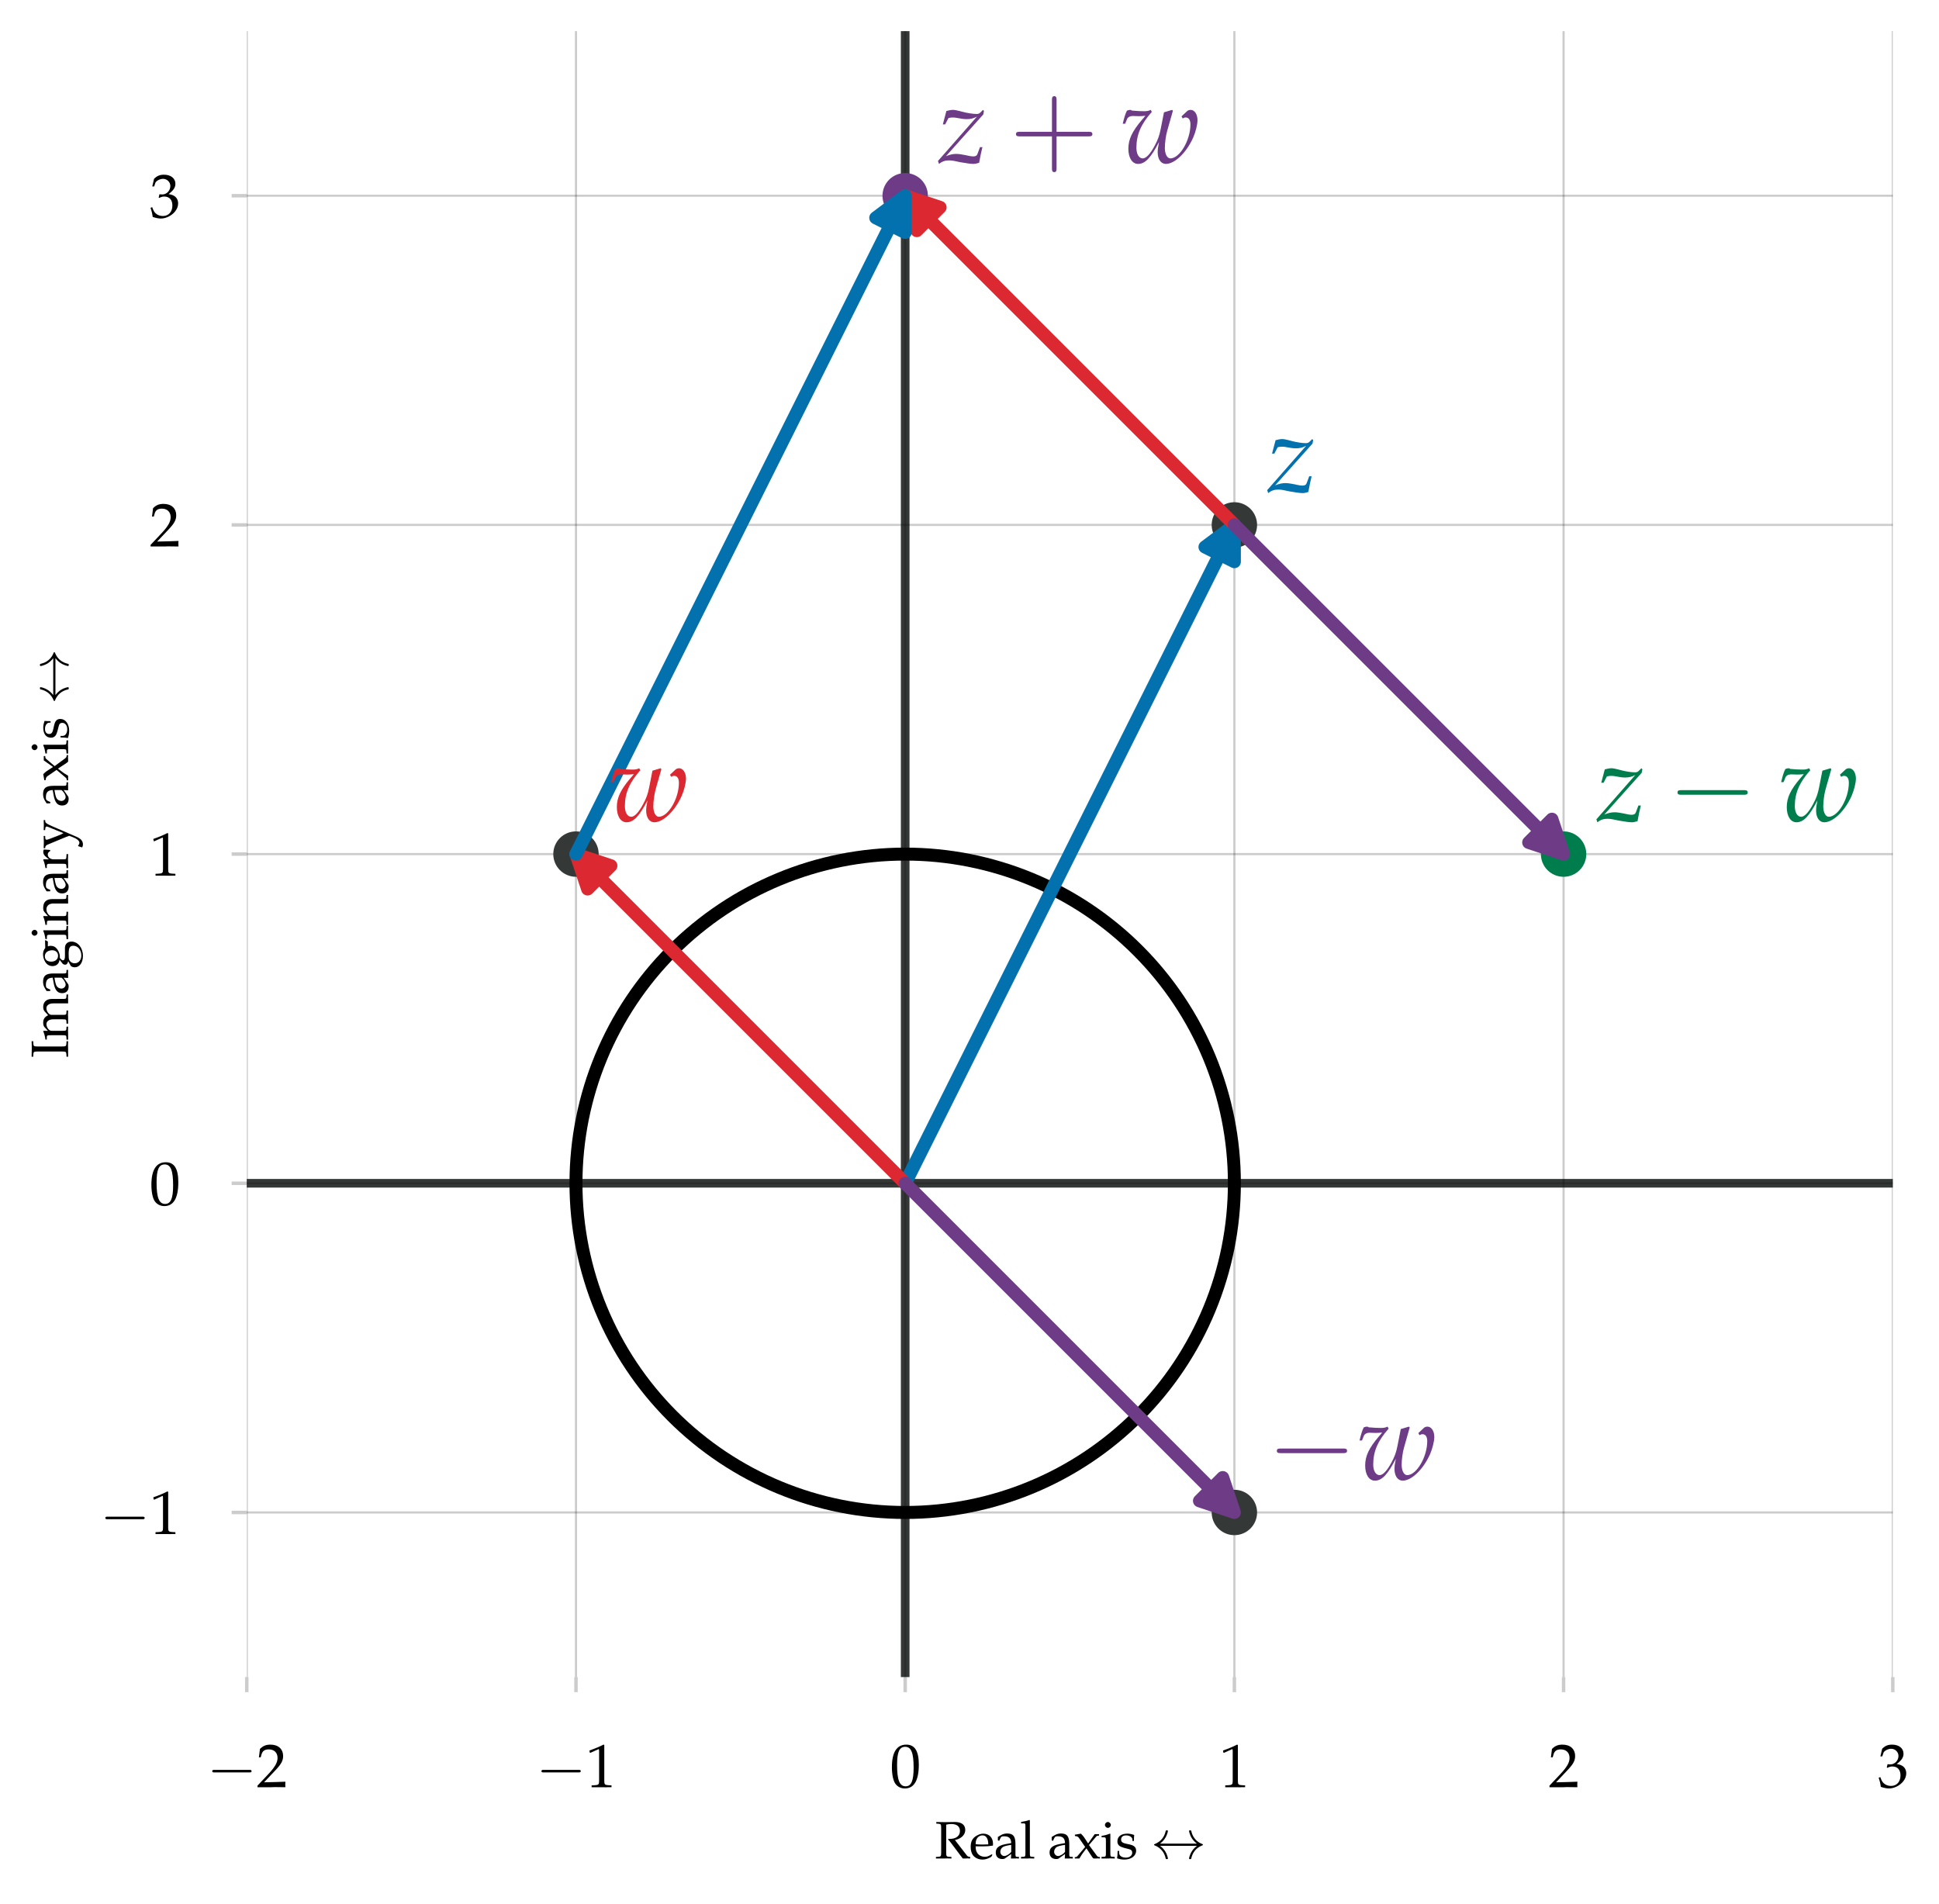 <?xml version="1.0" encoding="utf-8" standalone="no"?>
<!DOCTYPE svg PUBLIC "-//W3C//DTD SVG 1.1//EN"
  "http://www.w3.org/Graphics/SVG/1.1/DTD/svg11.dtd">
<svg height="440.4pt" version="1.1" viewBox="0 0 448.419 440.4" width="448.419pt" xmlns="http://www.w3.org/2000/svg" xmlns:xlink="http://www.w3.org/1999/xlink">
 <defs>
  <style type="text/css">*{stroke-linecap:butt;stroke-linejoin:round;}</style>
 </defs>
 <g id="figure_1">
  <g id="patch_1">
   <path d="M 0 440.4 
L 448.419 440.4 
L 448.419 0 
L 0 0 
z
" style="fill:none;"/>
  </g>
  <g id="axes_1">
   <g id="patch_2">
    <path d="M 57.071 387.862 
L 437.733 387.862 
L 437.733 7.2 
L 57.071 7.2 
z
" style="fill:none;"/>
   </g>
   <g id="line2d_1">
    <path clip-path="url(#pb3af04b06d)" d="M 133.203 197.531 
L 209.336 45.266 
" style="fill:none;stroke:#0271ae;stroke-dasharray:2,3.3;stroke-dashoffset:0;stroke-linejoin:miter;stroke-width:2;"/>
   </g>
   <g id="line2d_2">
    <path clip-path="url(#pb3af04b06d)" d="M 57.071 273.663 
L 437.733 273.663 
" style="fill:none;stroke:#343837;stroke-linejoin:miter;stroke-width:2;"/>
   </g>
   <g id="line2d_3">
    <path clip-path="url(#pb3af04b06d)" d="M 209.336 387.862 
L 209.336 7.2 
" style="fill:none;stroke:#343837;stroke-linejoin:miter;stroke-width:2;"/>
   </g>
   <g id="patch_3">
    <path clip-path="url(#pb3af04b06d)" d="M 209.336 349.795 
C 229.526 349.795 248.892 341.774 263.169 327.497 
C 277.446 313.22 285.468 293.854 285.468 273.663 
C 285.468 253.473 277.446 234.106 263.169 219.829 
C 248.892 205.553 229.526 197.531 209.336 197.531 
C 189.145 197.531 169.779 205.553 155.502 219.829 
C 141.225 234.106 133.203 253.473 133.203 273.663 
C 133.203 293.854 141.225 313.22 155.502 327.497 
C 169.779 341.774 189.145 349.795 209.336 349.795 
z
" style="fill:none;stroke:#000000;stroke-linejoin:miter;stroke-width:3;"/>
   </g>
   <g id="matplotlib.axis_1">
    <g id="xtick_1">
     <g id="line2d_4">
      <path clip-path="url(#pb3af04b06d)" d="M 57.071 387.862 
L 57.071 7.2 
" style="fill:none;stroke:#000000;stroke-linejoin:miter;stroke-opacity:0.2;stroke-width:0.5;"/>
     </g>
     <g id="line2d_5">
      <defs>
       <path d="M 0 0 
L 0 3.5 
" id="ma4b429069f" style="stroke:#000000;stroke-opacity:0.2;stroke-width:0.8;"/>
      </defs>
      <g>
       <use style="fill-opacity:0.2;stroke:#000000;stroke-opacity:0.2;stroke-width:0.8;" x="57.071" xlink:href="#ma4b429069f" y="387.862"/>
      </g>
     </g>
     <g id="text_1">
      <!-- $\mathdefault{−2}$ -->
      <g transform="translate(47.848 413.341)scale(0.14 -0.14)">
       <defs>
        <path d="M 4218 1472 
C 4326 1472 4442 1472 4442 1600 
C 4442 1728 4326 1728 4218 1728 
L 755 1728 
C 646 1728 531 1728 531 1600 
C 531 1472 646 1472 755 1472 
L 4218 1472 
z
" id="CMSY10-0" transform="scale(0.016)"/>
        <path d="M 102 166 
L 102 0 
C 1299 0 1299 0 1530 0 
C 1760 19 1760 19 2995 0 
C 2982 134 2982 198 2982 287 
C 2982 370 2982 434 2995 574 
C 2259 542 1965 536 781 510 
L 1946 1741 
C 2566 2398 2758 2749 2758 3228 
C 2758 3961 2259 4416 1446 4416 
C 986 4416 672 4287 358 3967 
L 250 3100 
L 435 3100 
L 518 3394 
C 621 3763 851 3923 1280 3923 
C 1830 3923 2182 3578 2182 3036 
C 2182 2558 1914 2086 1190 1320 
L 102 166 
z
" id="URWPalladioL-Roma-32" transform="scale(0.016)"/>
       </defs>
       <use transform="scale(1.038)" xlink:href="#CMSY10-0"/>
       <use transform="translate(81.942 0)scale(0.996)" xlink:href="#URWPalladioL-Roma-32"/>
      </g>
     </g>
    </g>
    <g id="xtick_2">
     <g id="line2d_6">
      <path clip-path="url(#pb3af04b06d)" d="M 133.203 387.862 
L 133.203 7.2 
" style="fill:none;stroke:#000000;stroke-linejoin:miter;stroke-opacity:0.2;stroke-width:0.5;"/>
     </g>
     <g id="line2d_7">
      <g>
       <use style="fill-opacity:0.2;stroke:#000000;stroke-opacity:0.2;stroke-width:0.8;" x="133.203" xlink:href="#ma4b429069f" y="387.862"/>
      </g>
     </g>
     <g id="text_2">
      <!-- $\mathdefault{−1}$ -->
      <g transform="translate(123.98 413.341)scale(0.14 -0.14)">
       <defs>
        <path d="M 429 3571 
L 493 3571 
L 1318 3942 
C 1325 3949 1331 3949 1338 3949 
C 1376 3949 1389 3891 1389 3737 
L 1389 633 
C 1389 300 1318 230 973 211 
L 614 192 
L 614 0 
C 1600 0 1600 0 1670 0 
C 1754 0 1894 0 2112 -7 
C 2189 6 2413 6 2675 0 
L 2675 192 
L 2342 211 
C 1990 229 1926 299 1926 628 
L 1926 4383 
L 1837 4416 
C 1421 4199 966 4009 384 3807 
L 429 3571 
z
" id="URWPalladioL-Roma-31" transform="scale(0.016)"/>
       </defs>
       <use transform="scale(1.038)" xlink:href="#CMSY10-0"/>
       <use transform="translate(81.942 0)scale(0.996)" xlink:href="#URWPalladioL-Roma-31"/>
      </g>
     </g>
    </g>
    <g id="xtick_3">
     <g id="line2d_8">
      <path clip-path="url(#pb3af04b06d)" d="M 209.336 387.862 
L 209.336 7.2 
" style="fill:none;stroke:#000000;stroke-linejoin:miter;stroke-opacity:0.2;stroke-width:0.5;"/>
     </g>
     <g id="line2d_9">
      <g>
       <use style="fill-opacity:0.2;stroke:#000000;stroke-opacity:0.2;stroke-width:0.8;" x="209.336" xlink:href="#ma4b429069f" y="387.862"/>
      </g>
     </g>
     <g id="text_3">
      <!-- $\mathdefault{0}$ -->
      <g transform="translate(205.849 413.341)scale(0.14 -0.14)">
       <defs>
        <path d="M 1683 4416 
C 691 4416 186 3628 186 2076 
C 186 1326 320 679 544 365 
C 768 51 1126 -128 1523 -128 
C 2490 -128 2976 704 2976 2345 
C 2976 3749 2560 4416 1683 4416 
z
M 1568 4191 
C 2189 4191 2438 3563 2438 2025 
C 2438 660 2195 96 1606 96 
C 986 96 723 743 723 2307 
C 723 3660 960 4191 1568 4191 
z
" id="URWPalladioL-Roma-30" transform="scale(0.016)"/>
       </defs>
       <use transform="scale(0.996)" xlink:href="#URWPalladioL-Roma-30"/>
      </g>
     </g>
    </g>
    <g id="xtick_4">
     <g id="line2d_10">
      <path clip-path="url(#pb3af04b06d)" d="M 285.468 387.862 
L 285.468 7.2 
" style="fill:none;stroke:#000000;stroke-linejoin:miter;stroke-opacity:0.2;stroke-width:0.5;"/>
     </g>
     <g id="line2d_11">
      <g>
       <use style="fill-opacity:0.2;stroke:#000000;stroke-opacity:0.2;stroke-width:0.8;" x="285.468" xlink:href="#ma4b429069f" y="387.862"/>
      </g>
     </g>
     <g id="text_4">
      <!-- $\mathdefault{1}$ -->
      <g transform="translate(281.981 413.341)scale(0.14 -0.14)">
       <use transform="scale(0.996)" xlink:href="#URWPalladioL-Roma-31"/>
      </g>
     </g>
    </g>
    <g id="xtick_5">
     <g id="line2d_12">
      <path clip-path="url(#pb3af04b06d)" d="M 361.6 387.862 
L 361.6 7.2 
" style="fill:none;stroke:#000000;stroke-linejoin:miter;stroke-opacity:0.2;stroke-width:0.5;"/>
     </g>
     <g id="line2d_13">
      <g>
       <use style="fill-opacity:0.2;stroke:#000000;stroke-opacity:0.2;stroke-width:0.8;" x="361.6" xlink:href="#ma4b429069f" y="387.862"/>
      </g>
     </g>
     <g id="text_5">
      <!-- $\mathdefault{2}$ -->
      <g transform="translate(358.113 413.341)scale(0.14 -0.14)">
       <use transform="scale(0.996)" xlink:href="#URWPalladioL-Roma-32"/>
      </g>
     </g>
    </g>
    <g id="xtick_6">
     <g id="line2d_14">
      <path clip-path="url(#pb3af04b06d)" d="M 437.733 387.862 
L 437.733 7.2 
" style="fill:none;stroke:#000000;stroke-linejoin:miter;stroke-opacity:0.2;stroke-width:0.5;"/>
     </g>
     <g id="line2d_15">
      <g>
       <use style="fill-opacity:0.2;stroke:#000000;stroke-opacity:0.2;stroke-width:0.8;" x="437.733" xlink:href="#ma4b429069f" y="387.862"/>
      </g>
     </g>
     <g id="text_6">
      <!-- $\mathdefault{3}$ -->
      <g transform="translate(434.246 413.341)scale(0.14 -0.14)">
       <defs>
        <path d="M 275 3196 
L 474 3196 
L 589 3553 
C 659 3770 1062 3987 1395 3987 
C 1811 3987 2150 3649 2150 3247 
C 2150 2769 1773 2368 1318 2368 
C 1267 2368 1197 2374 1114 2380 
L 1018 2387 
L 941 2047 
L 986 2008 
C 1229 2118 1350 2150 1523 2150 
C 2054 2150 2362 1808 2362 1222 
C 2362 565 1971 134 1376 134 
C 1082 134 819 231 627 411 
C 474 553 390 701 269 1048 
L 96 984 
C 230 591 282 359 320 38 
C 659 -77 941 -128 1178 -128 
C 1690 -128 2278 160 2630 591 
C 2848 855 2957 1139 2957 1441 
C 2957 1750 2829 2021 2598 2182 
C 2438 2297 2291 2348 1971 2406 
C 2483 2801 2675 3094 2675 3470 
C 2675 4038 2202 4416 1491 4416 
C 1056 4416 768 4294 461 3987 
L 275 3196 
z
" id="URWPalladioL-Roma-33" transform="scale(0.016)"/>
       </defs>
       <use transform="scale(0.996)" xlink:href="#URWPalladioL-Roma-33"/>
      </g>
     </g>
    </g>
    <g id="text_7">
     <!-- Real axis $\leftrightarrow$ -->
     <g transform="translate(216.178 429.828)scale(0.12 -0.12)">
      <defs>
       <path d="M 1382 4096 
C 1600 4147 1792 4172 2010 4172 
C 2675 4172 3046 3867 3046 3328 
C 3046 2744 2579 2375 1837 2375 
C 1792 2375 1734 2375 1651 2382 
L 1613 2306 
C 1683 2223 1702 2198 1779 2115 
C 1869 2014 1888 1988 1946 1912 
L 3123 344 
C 3162 293 3200 242 3238 198 
C 3283 140 3322 83 3386 0 
C 3686 0 3750 0 3821 0 
C 3878 19 3878 19 4282 0 
L 4282 192 
C 4077 211 3974 249 3891 357 
L 2438 2236 
C 2797 2325 2963 2394 3174 2541 
C 3507 2775 3686 3093 3686 3461 
C 3686 4071 3238 4416 2445 4416 
L 2342 4416 
C 1510 4396 1510 4396 1293 4396 
C 1082 4396 1082 4396 186 4416 
L 186 4223 
L 448 4204 
C 742 4185 774 4128 774 3633 
L 774 782 
C 774 280 742 230 448 211 
L 141 192 
L 141 0 
C 518 -7 742 0 1075 0 
C 1408 19 1638 12 2016 0 
L 2016 192 
L 1709 211 
C 1414 230 1382 281 1382 787 
L 1382 4096 
z
" id="URWPalladioL-Roma-52" transform="scale(0.016)"/>
       <path d="M 2797 447 
L 2714 511 
C 2304 268 2157 211 1882 211 
C 1466 211 1120 396 941 710 
C 819 921 774 1100 762 1472 
L 1696 1472 
C 2138 1472 2413 1491 2854 1561 
C 2861 1651 2867 1708 2867 1786 
C 2867 2526 2394 3008 1677 3008 
C 1440 3008 1165 2924 902 2771 
C 378 2468 166 2069 166 1401 
C 166 998 262 652 435 409 
C 691 70 1120 -128 1600 -128 
C 1837 -128 2074 -77 2336 38 
C 2509 108 2643 192 2669 230 
L 2797 447 
z
M 2298 1708 
C 1965 1696 1811 1689 1581 1689 
C 1286 1689 1120 1696 774 1728 
C 774 2030 800 2172 883 2339 
C 1018 2623 1293 2796 1600 2796 
C 1811 2796 1978 2713 2093 2539 
C 2234 2326 2278 2140 2298 1708 
z
" id="URWPalladioL-Roma-65" transform="scale(0.016)"/>
       <path d="M 2074 544 
L 2042 0 
C 2458 0 2458 0 2541 0 
C 2573 19 2733 12 3014 0 
L 3014 192 
L 2765 204 
C 2611 211 2586 262 2586 576 
L 2586 1751 
C 2586 2688 2317 3027 1574 3027 
C 1299 3027 1043 2956 800 2809 
L 461 2604 
L 461 2187 
L 627 2142 
L 710 2341 
C 845 2642 909 2688 1203 2688 
C 1805 2688 2054 2450 2074 1866 
L 1440 1751 
C 570 1590 205 1289 205 730 
C 205 224 506 -64 1011 -64 
C 1126 -64 1235 -45 1280 -13 
L 2074 544 
z
M 2074 806 
C 1888 544 1485 300 1235 300 
C 979 300 755 537 755 812 
C 755 1049 883 1273 1075 1395 
C 1235 1491 1587 1580 2074 1651 
L 2074 806 
z
" id="URWPalladioL-Roma-61" transform="scale(0.016)"/>
       <path d="M 147 4249 
L 506 4249 
C 621 4249 666 4179 666 3987 
L 666 672 
C 666 268 646 224 429 211 
L 134 192 
L 134 0 
C 774 0 774 0 934 0 
C 1094 19 1094 19 1734 0 
L 1734 192 
L 1440 211 
C 1222 224 1203 268 1203 672 
L 1203 4614 
L 1146 4665 
C 864 4557 653 4505 147 4429 
L 147 4249 
z
" id="URWPalladioL-Roma-6c" transform="scale(0.016)"/>
       <path d="M 1843 1631 
L 2752 2694 
C 2790 2739 2861 2764 2970 2764 
L 3059 2764 
L 3059 2944 
L 2534 2944 
L 1741 1823 
L 1254 2566 
C 1158 2706 1088 2790 870 3008 
L 128 2879 
L 160 2713 
L 294 2700 
C 410 2693 550 2604 614 2514 
L 1382 1398 
L 429 269 
C 384 211 301 172 237 172 
L 128 172 
L 128 0 
L 678 0 
C 723 70 736 96 813 211 
C 915 390 1018 551 1062 602 
L 1536 1231 
L 2221 192 
L 2227 179 
C 2285 108 2336 44 2387 0 
C 2720 0 2720 0 2778 0 
C 2842 19 2842 19 3174 0 
L 3174 172 
L 3014 192 
C 2938 198 2861 249 2790 345 
L 1843 1631 
z
" id="URWPalladioL-Roma-78" transform="scale(0.016)"/>
       <path d="M 1203 2982 
L 1146 3008 
C 819 2873 486 2784 147 2746 
L 147 2568 
L 384 2568 
C 640 2568 666 2523 666 2103 
L 666 669 
C 666 268 646 223 429 211 
L 134 192 
L 134 0 
C 774 0 774 0 934 0 
C 1094 19 1094 19 1734 0 
L 1734 192 
L 1440 211 
C 1222 224 1203 268 1203 671 
L 1203 2982 
z
M 909 4416 
C 717 4416 550 4249 550 4057 
C 550 3871 717 3705 902 3705 
C 1088 3705 1261 3871 1261 4057 
C 1261 4236 1088 4416 909 4416 
z
" id="URWPalladioL-Roma-69" transform="scale(0.016)"/>
       <path d="M 262 917 
C 262 474 243 282 192 25 
C 525 -84 774 -128 1069 -128 
C 1907 -128 2502 320 2502 949 
C 2502 1148 2445 1295 2323 1423 
C 2157 1584 1946 1661 1382 1770 
C 858 1872 685 2001 685 2296 
C 685 2617 909 2796 1299 2796 
C 1728 2796 2054 2572 2054 2270 
L 2054 2123 
L 2234 2123 
C 2240 2495 2246 2649 2266 2847 
C 1926 2963 1696 3008 1434 3008 
C 691 3008 237 2655 237 2078 
C 237 1770 378 1552 672 1417 
C 845 1340 1184 1237 1619 1141 
C 1907 1077 2029 942 2029 698 
C 2029 352 1709 108 1254 108 
C 787 108 454 333 454 654 
L 454 917 
L 262 917 
z
" id="URWPalladioL-Roma-73" transform="scale(0.016)"/>
       <path d="M 1056 1728 
C 1408 1996 1581 2259 1632 2342 
C 1920 2784 1971 3187 1971 3193 
C 1971 3270 1894 3270 1843 3270 
C 1734 3270 1728 3257 1702 3142 
C 1555 2515 1178 1984 454 1683 
C 384 1657 358 1644 358 1600 
C 358 1555 390 1542 454 1516 
C 1120 1241 1549 742 1709 25 
C 1728 -52 1734 -71 1843 -71 
C 1894 -71 1971 -71 1971 6 
C 1971 19 1914 422 1645 851 
C 1517 1043 1331 1267 1056 1472 
L 5338 1472 
C 4986 1203 4813 940 4762 857 
C 4474 415 4422 12 4422 6 
C 4422 -71 4499 -71 4550 -71 
C 4659 -71 4666 -58 4691 57 
C 4838 684 5216 1222 5939 1516 
C 6016 1542 6035 1555 6035 1600 
C 6035 1644 5997 1664 5984 1670 
C 5702 1779 4928 2099 4685 3174 
C 4666 3251 4659 3270 4550 3270 
C 4499 3270 4422 3270 4422 3193 
C 4422 3180 4480 2777 4749 2348 
C 4877 2156 5062 1932 5338 1728 
L 1056 1728 
z
" id="CMSY10-24" transform="scale(0.016)"/>
      </defs>
      <use transform="scale(0.996)" xlink:href="#URWPalladioL-Roma-52"/>
      <use transform="translate(66.55 0)scale(0.996)" xlink:href="#URWPalladioL-Roma-65"/>
      <use transform="translate(114.27 0)scale(0.996)" xlink:href="#URWPalladioL-Roma-61"/>
      <use transform="translate(164.083 0)scale(0.996)" xlink:href="#URWPalladioL-Roma-6c"/>
      <use transform="translate(217.98 0)scale(0.996)" xlink:href="#URWPalladioL-Roma-61"/>
      <use transform="translate(267.793 0)scale(0.996)" xlink:href="#URWPalladioL-Roma-78"/>
      <use transform="translate(319.2 0)scale(0.996)" xlink:href="#URWPalladioL-Roma-69"/>
      <use transform="translate(348.19 0)scale(0.996)" xlink:href="#URWPalladioL-Roma-73"/>
      <use transform="translate(416.583 0)scale(1.038)" xlink:href="#CMSY10-24"/>
     </g>
    </g>
   </g>
   <g id="matplotlib.axis_2">
    <g id="ytick_1">
     <g id="line2d_16">
      <path clip-path="url(#pb3af04b06d)" d="M 57.071 349.795 
L 437.733 349.795 
" style="fill:none;stroke:#000000;stroke-linejoin:miter;stroke-opacity:0.2;stroke-width:0.5;"/>
     </g>
     <g id="line2d_17">
      <defs>
       <path d="M 0 0 
L -3.5 0 
" id="m305cf270e2" style="stroke:#000000;stroke-opacity:0.2;stroke-width:0.8;"/>
      </defs>
      <g>
       <use style="fill-opacity:0.2;stroke:#000000;stroke-opacity:0.2;stroke-width:0.8;" x="57.071" xlink:href="#m305cf270e2" y="349.795"/>
      </g>
     </g>
     <g id="text_8">
      <!-- $\mathdefault{−1}$ -->
      <g transform="translate(23.125 354.785)scale(0.14 -0.14)">
       <use transform="scale(1.038)" xlink:href="#CMSY10-0"/>
       <use transform="translate(81.942 0)scale(0.996)" xlink:href="#URWPalladioL-Roma-31"/>
      </g>
     </g>
    </g>
    <g id="ytick_2">
     <g id="line2d_18">
      <path clip-path="url(#pb3af04b06d)" d="M 57.071 273.663 
L 437.733 273.663 
" style="fill:none;stroke:#000000;stroke-linejoin:miter;stroke-opacity:0.2;stroke-width:0.5;"/>
     </g>
     <g id="line2d_19">
      <g>
       <use style="fill-opacity:0.2;stroke:#000000;stroke-opacity:0.2;stroke-width:0.8;" x="57.071" xlink:href="#m305cf270e2" y="273.663"/>
      </g>
     </g>
     <g id="text_9">
      <!-- $\mathdefault{0}$ -->
      <g transform="translate(34.597 278.653)scale(0.14 -0.14)">
       <use transform="scale(0.996)" xlink:href="#URWPalladioL-Roma-30"/>
      </g>
     </g>
    </g>
    <g id="ytick_3">
     <g id="line2d_20">
      <path clip-path="url(#pb3af04b06d)" d="M 57.071 197.531 
L 437.733 197.531 
" style="fill:none;stroke:#000000;stroke-linejoin:miter;stroke-opacity:0.2;stroke-width:0.5;"/>
     </g>
     <g id="line2d_21">
      <g>
       <use style="fill-opacity:0.2;stroke:#000000;stroke-opacity:0.2;stroke-width:0.8;" x="57.071" xlink:href="#m305cf270e2" y="197.531"/>
      </g>
     </g>
     <g id="text_10">
      <!-- $\mathdefault{1}$ -->
      <g transform="translate(34.597 202.521)scale(0.14 -0.14)">
       <use transform="scale(0.996)" xlink:href="#URWPalladioL-Roma-31"/>
      </g>
     </g>
    </g>
    <g id="ytick_4">
     <g id="line2d_22">
      <path clip-path="url(#pb3af04b06d)" d="M 57.071 121.398 
L 437.733 121.398 
" style="fill:none;stroke:#000000;stroke-linejoin:miter;stroke-opacity:0.2;stroke-width:0.5;"/>
     </g>
     <g id="line2d_23">
      <g>
       <use style="fill-opacity:0.2;stroke:#000000;stroke-opacity:0.2;stroke-width:0.8;" x="57.071" xlink:href="#m305cf270e2" y="121.398"/>
      </g>
     </g>
     <g id="text_11">
      <!-- $\mathdefault{2}$ -->
      <g transform="translate(34.597 126.388)scale(0.14 -0.14)">
       <use transform="scale(0.996)" xlink:href="#URWPalladioL-Roma-32"/>
      </g>
     </g>
    </g>
    <g id="ytick_5">
     <g id="line2d_24">
      <path clip-path="url(#pb3af04b06d)" d="M 57.071 45.266 
L 437.733 45.266 
" style="fill:none;stroke:#000000;stroke-linejoin:miter;stroke-opacity:0.2;stroke-width:0.5;"/>
     </g>
     <g id="line2d_25">
      <g>
       <use style="fill-opacity:0.2;stroke:#000000;stroke-opacity:0.2;stroke-width:0.8;" x="57.071" xlink:href="#m305cf270e2" y="45.266"/>
      </g>
     </g>
     <g id="text_12">
      <!-- $\mathdefault{3}$ -->
      <g transform="translate(34.597 50.256)scale(0.14 -0.14)">
       <use transform="scale(0.996)" xlink:href="#URWPalladioL-Roma-33"/>
      </g>
     </g>
    </g>
    <g id="text_13">
     <!-- Imaginary axis  $\leftrightarrow$ -->
     <g transform="translate(15.754 244.667)rotate(-90)scale(0.12 -0.12)">
      <defs>
       <path d="M 1382 3633 
C 1382 4135 1414 4185 1709 4204 
L 2016 4223 
L 2016 4416 
C 1549 4396 1408 4396 1075 4396 
C 755 4396 602 4403 141 4416 
L 141 4223 
L 448 4204 
C 742 4185 774 4135 774 3633 
L 774 782 
C 774 280 742 230 448 211 
L 141 192 
L 141 0 
C 518 -7 742 0 1075 0 
C 1408 19 1638 12 2016 0 
L 2016 192 
L 1709 211 
C 1414 230 1382 281 1382 787 
L 1382 3633 
z
" id="URWPalladioL-Roma-49" transform="scale(0.016)"/>
       <path d="M 115 2579 
L 352 2579 
C 608 2579 634 2534 634 2112 
L 634 672 
C 634 268 614 224 397 211 
L 102 192 
L 102 0 
C 717 0 736 0 915 0 
C 1094 19 1261 12 1677 0 
L 1677 192 
L 1408 211 
C 1190 223 1171 268 1171 670 
L 1171 2023 
C 1171 2311 1594 2624 1978 2624 
C 2323 2624 2560 2298 2560 1813 
L 2560 670 
C 2560 268 2541 223 2323 211 
L 2029 192 
L 2029 0 
C 2669 0 2669 0 2829 0 
C 2989 19 2989 19 3629 0 
L 3629 192 
L 3334 211 
C 3117 223 3098 268 3098 670 
L 3098 2023 
C 3098 2311 3520 2624 3904 2624 
C 4250 2624 4486 2298 4486 1813 
L 4486 0 
C 4877 0 4883 0 4992 0 
C 5075 19 5075 19 5562 0 
L 5562 192 
L 5261 211 
C 5043 223 5024 268 5024 670 
L 5024 1985 
C 5024 2617 4653 3014 4064 3014 
C 3840 3014 3654 2956 3539 2854 
L 3053 2419 
C 2848 2841 2586 3014 2144 3014 
C 1907 3014 1728 2956 1613 2854 
L 1171 2445 
L 1171 2988 
L 1114 3008 
C 787 2873 454 2783 115 2745 
L 115 2579 
z
" id="URWPalladioL-Roma-6d" transform="scale(0.016)"/>
       <path d="M 3322 2452 
L 3482 2713 
L 3456 2790 
L 2547 2764 
C 2310 2956 2080 3033 1766 3033 
C 1485 3033 1158 2944 896 2790 
C 538 2586 352 2274 352 1885 
C 352 1413 646 1087 1120 1036 
L 614 638 
C 550 540 518 455 518 358 
C 518 179 634 76 941 -13 
L 384 -315 
C 294 -367 205 -604 205 -804 
C 205 -1388 774 -1792 1587 -1792 
C 2554 -1792 3315 -1183 3315 -399 
C 3315 64 3008 384 2560 384 
L 1536 384 
C 1203 384 1050 462 1050 638 
C 1050 723 1101 795 1267 939 
C 1306 972 1318 985 1344 1011 
C 1408 1004 1446 998 1498 998 
C 1773 998 2112 1119 2374 1305 
C 2662 1515 2803 1770 2803 2108 
C 2803 2235 2784 2318 2733 2452 
L 3322 2452 
z
M 1536 2816 
C 1971 2816 2266 2458 2266 1917 
C 2266 1502 1997 1216 1606 1216 
C 1178 1216 890 1547 890 2038 
C 890 2529 1126 2816 1536 2816 
z
M 1837 -64 
C 2560 -64 2810 -212 2810 -630 
C 2810 -1183 2304 -1594 1632 -1594 
C 1075 -1594 691 -1266 691 -791 
C 691 -502 858 -238 1114 -129 
C 1216 -77 1395 -64 1837 -64 
z
" id="URWPalladioL-Roma-67" transform="scale(0.016)"/>
       <path d="M 2624 0 
C 3014 0 3021 0 3130 0 
C 3219 19 3219 19 3661 0 
L 3661 192 
L 3398 211 
C 3181 223 3162 262 3162 670 
L 3162 1902 
C 3162 2649 2810 3014 2093 3014 
C 1856 3014 1722 2969 1587 2854 
L 1101 2432 
L 1101 2988 
L 1043 3008 
C 717 2873 384 2784 45 2746 
L 45 2568 
L 282 2568 
C 538 2568 563 2523 563 2103 
L 563 669 
C 563 268 544 223 326 211 
L 38 192 
L 38 0 
C 474 -7 646 0 832 0 
C 1018 19 1190 12 1626 0 
L 1626 192 
L 1338 211 
C 1120 223 1101 268 1101 670 
L 1101 2023 
C 1101 2311 1523 2624 1914 2624 
C 2342 2624 2624 2304 2624 1813 
L 2624 0 
z
" id="URWPalladioL-Roma-6e" transform="scale(0.016)"/>
       <path d="M 147 2579 
L 384 2579 
C 640 2579 666 2534 666 2112 
L 666 672 
C 666 268 646 224 429 211 
L 134 192 
L 134 0 
C 595 -7 762 0 922 0 
C 1050 19 1050 19 1837 0 
L 1837 192 
L 1504 211 
C 1216 230 1203 249 1203 669 
L 1203 1763 
C 1203 2145 1459 2463 1773 2463 
C 1965 2463 2099 2374 2202 2171 
L 2336 2171 
L 2394 2937 
C 2323 2982 2208 3008 2093 3008 
C 1901 3008 1696 2905 1562 2745 
L 1203 2324 
L 1203 2982 
L 1146 3008 
C 819 2873 486 2783 147 2745 
L 147 2579 
z
" id="URWPalladioL-Roma-72" transform="scale(0.016)"/>
       <path d="M 1901 569 
C 1760 812 1690 960 1574 1273 
L 1165 2349 
C 1126 2457 1101 2553 1101 2617 
C 1101 2707 1171 2758 1318 2765 
L 1562 2777 
L 1562 2957 
C 941 2937 941 2937 819 2937 
C 698 2937 698 2937 77 2957 
L 77 2777 
L 192 2765 
C 352 2745 429 2675 525 2451 
L 1222 774 
C 1402 339 1466 185 1581 -135 
L 1434 -525 
C 1229 -1063 979 -1364 736 -1364 
C 634 -1364 518 -1312 410 -1216 
L 326 -1216 
L 173 -1696 
C 294 -1760 397 -1792 518 -1792 
C 947 -1792 1222 -1562 1466 -1005 
L 2765 1990 
C 3021 2573 3142 2745 3302 2765 
L 3482 2777 
L 3482 2957 
C 2976 2937 2976 2937 2874 2937 
C 2771 2937 2771 2937 2266 2957 
L 2266 2777 
L 2432 2765 
C 2611 2752 2701 2694 2701 2605 
C 2701 2560 2688 2502 2662 2438 
L 1901 569 
z
" id="URWPalladioL-Roma-79" transform="scale(0.016)"/>
      </defs>
      <use transform="scale(0.996)" xlink:href="#URWPalladioL-Roma-49"/>
      <use transform="translate(33.574 0)scale(0.996)" xlink:href="#URWPalladioL-Roma-6d"/>
      <use transform="translate(121.544 0)scale(0.996)" xlink:href="#URWPalladioL-Roma-61"/>
      <use transform="translate(171.357 0)scale(0.996)" xlink:href="#URWPalladioL-Roma-67"/>
      <use transform="translate(226.749 0)scale(0.996)" xlink:href="#URWPalladioL-Roma-69"/>
      <use transform="translate(255.739 0)scale(0.996)" xlink:href="#URWPalladioL-Roma-6e"/>
      <use transform="translate(313.721 0)scale(0.996)" xlink:href="#URWPalladioL-Roma-61"/>
      <use transform="translate(363.534 0)scale(0.996)" xlink:href="#URWPalladioL-Roma-72"/>
      <use transform="translate(402.886 0)scale(0.996)" xlink:href="#URWPalladioL-Roma-79"/>
      <use transform="translate(483.184 0)scale(0.996)" xlink:href="#URWPalladioL-Roma-61"/>
      <use transform="translate(532.998 0)scale(0.996)" xlink:href="#URWPalladioL-Roma-78"/>
      <use transform="translate(584.404 0)scale(0.996)" xlink:href="#URWPalladioL-Roma-69"/>
      <use transform="translate(613.394 0)scale(0.996)" xlink:href="#URWPalladioL-Roma-73"/>
      <use transform="translate(681.788 0)scale(1.038)" xlink:href="#CMSY10-24"/>
     </g>
    </g>
   </g>
   <g id="PathCollection_1">
    <defs>
     <path d="M 0 5 
C 1.326 5 2.598 4.473 3.536 3.536 
C 4.473 2.598 5 1.326 5 0 
C 5 -1.326 4.473 -2.598 3.536 -3.536 
C 2.598 -4.473 1.326 -5 0 -5 
C -1.326 -5 -2.598 -4.473 -3.536 -3.536 
C -4.473 -2.598 -5 -1.326 -5 0 
C -5 1.326 -4.473 2.598 -3.536 3.536 
C -2.598 4.473 -1.326 5 0 5 
z
" id="m4243613478" style="stroke:#343837;stroke-width:0.5;"/>
    </defs>
    <g clip-path="url(#pb3af04b06d)">
     <use style="fill:#343837;stroke:#343837;stroke-width:0.5;" x="285.468" xlink:href="#m4243613478" y="121.398"/>
    </g>
   </g>
   <g id="PathCollection_2">
    <g clip-path="url(#pb3af04b06d)">
     <use style="fill:#343837;stroke:#343837;stroke-width:0.5;" x="133.203" xlink:href="#m4243613478" y="197.531"/>
    </g>
   </g>
   <g id="PathCollection_3">
    <g clip-path="url(#pb3af04b06d)">
     <use style="fill:#343837;stroke:#343837;stroke-width:0.5;" x="285.468" xlink:href="#m4243613478" y="349.795"/>
    </g>
   </g>
   <g id="PathCollection_4">
    <defs>
     <path d="M 0 5 
C 1.326 5 2.598 4.473 3.536 3.536 
C 4.473 2.598 5 1.326 5 0 
C 5 -1.326 4.473 -2.598 3.536 -3.536 
C 2.598 -4.473 1.326 -5 0 -5 
C -1.326 -5 -2.598 -4.473 -3.536 -3.536 
C -4.473 -2.598 -5 -1.326 -5 0 
C -5 1.326 -4.473 2.598 -3.536 3.536 
C -2.598 4.473 -1.326 5 0 5 
z
" id="m8a716e91ac" style="stroke:#6e3b87;stroke-width:0.5;"/>
    </defs>
    <g clip-path="url(#pb3af04b06d)">
     <use style="fill:#6e3b87;stroke:#6e3b87;stroke-width:0.5;" x="209.336" xlink:href="#m8a716e91ac" y="45.266"/>
    </g>
   </g>
   <g id="PathCollection_5">
    <defs>
     <path d="M 0 5 
C 1.326 5 2.598 4.473 3.536 3.536 
C 4.473 2.598 5 1.326 5 0 
C 5 -1.326 4.473 -2.598 3.536 -3.536 
C 2.598 -4.473 1.326 -5 0 -5 
C -1.326 -5 -2.598 -4.473 -3.536 -3.536 
C -4.473 -2.598 -5 -1.326 -5 0 
C -5 1.326 -4.473 2.598 -3.536 3.536 
C -2.598 4.473 -1.326 5 0 5 
z
" id="m277c522443" style="stroke:#007d4d;stroke-width:0.5;"/>
    </defs>
    <g clip-path="url(#pb3af04b06d)">
     <use style="fill:#007d4d;stroke:#007d4d;stroke-width:0.5;" x="361.6" xlink:href="#m277c522443" y="197.531"/>
    </g>
   </g>
   <g id="patch_4">
    <path clip-path="url(#pb3af04b06d)" d="M 285.468 121.398 
L 285.468 129.91 
L 282.097 128.225 
L 209.37 273.68 
L 209.301 273.646 
L 282.029 128.191 
L 278.658 126.506 
z
" style="fill:#0271ae;stroke:#0271ae;stroke-linejoin:miter;stroke-width:3;"/>
   </g>
   <g id="patch_5">
    <path clip-path="url(#pb3af04b06d)" d="M 133.203 197.531 
L 141.278 200.223 
L 138.613 202.887 
L 209.362 273.636 
L 209.309 273.69 
L 138.56 202.941 
L 135.895 205.606 
z
" style="fill:#dc2830;stroke:#dc2830;stroke-linejoin:miter;stroke-width:3;"/>
   </g>
   <g id="patch_6">
    <path clip-path="url(#pb3af04b06d)" d="M 285.468 349.795 
L 277.393 347.104 
L 280.058 344.439 
L 209.309 273.69 
L 209.362 273.636 
L 280.111 344.385 
L 282.776 341.72 
z
" style="fill:#6e3b87;stroke:#6e3b87;stroke-linejoin:miter;stroke-width:3;"/>
   </g>
   <g id="patch_7">
    <path clip-path="url(#pb3af04b06d)" d="M 209.336 45.266 
L 217.411 47.958 
L 214.746 50.623 
L 285.495 121.372 
L 285.441 121.425 
L 214.692 50.676 
L 212.027 53.341 
z
" style="fill:#dc2830;stroke:#dc2830;stroke-linejoin:miter;stroke-width:3;"/>
   </g>
   <g id="patch_8">
    <path clip-path="url(#pb3af04b06d)" d="M 209.336 45.266 
L 209.336 53.778 
L 205.965 52.093 
L 133.237 197.548 
L 133.169 197.514 
L 205.897 52.059 
L 202.526 50.373 
z
" style="fill:#0271ae;stroke:#0271ae;stroke-linejoin:miter;stroke-width:3;"/>
   </g>
   <g id="patch_9">
    <path clip-path="url(#pb3af04b06d)" d="M 361.6 197.531 
L 353.525 194.839 
L 356.19 192.174 
L 285.441 121.425 
L 285.495 121.372 
L 356.244 192.121 
L 358.908 189.456 
z
" style="fill:#6e3b87;stroke:#6e3b87;stroke-linejoin:miter;stroke-width:3;"/>
   </g>
   <g id="text_14">
    <!-- $z$ -->
    <g style="fill:#0271ae;" transform="translate(293.081 113.785)scale(0.25 -0.25)">
     <defs>
      <path d="M -7 108 
L 51 -64 
C 237 83 410 140 634 140 
C 794 140 973 108 1306 32 
C 1690 -32 1888 -64 2061 -64 
C 2138 -64 2195 -52 2381 0 
C 2451 396 2502 612 2573 910 
L 2432 910 
L 2291 529 
C 2253 415 2176 371 2042 371 
C 1965 371 1862 383 1728 415 
L 1613 441 
C 1402 485 1184 517 1062 517 
C 858 517 685 479 454 383 
L 2624 2809 
L 2662 3014 
L 2605 3072 
L 2458 2924 
C 2394 2860 2330 2835 2240 2835 
C 2022 2835 1690 2886 1382 2969 
L 1267 3001 
C 1088 3046 960 3072 870 3072 
C 762 3072 634 3052 480 3007 
L 275 2230 
L 410 2230 
L 602 2598 
C 710 2623 768 2630 851 2630 
C 941 2630 1011 2623 1139 2598 
C 1357 2554 1523 2535 1658 2535 
C 1888 2535 2042 2573 2253 2681 
L -7 108 
z
" id="URWPalladioL-Ital-7a" transform="scale(0.016)"/>
     </defs>
     <use transform="scale(0.996)" xlink:href="#URWPalladioL-Ital-7a"/>
    </g>
   </g>
   <g id="text_15">
    <!-- $w$ -->
    <g style="fill:#dc2830;" transform="translate(140.816 189.918)scale(0.25 -0.25)">
     <defs>
      <path d="M 3546 2696 
L 3616 2575 
C 3674 2613 3731 2632 3789 2632 
C 3962 2632 4064 2486 4064 2232 
C 4064 1310 3443 256 2899 256 
C 2714 256 2579 510 2579 859 
C 2579 1158 2637 1577 2714 1850 
L 3046 3020 
L 3002 3072 
L 2528 2931 
L 2342 1984 
C 2266 1590 2176 1336 1990 993 
C 1734 516 1491 256 1299 256 
C 1075 256 928 503 928 872 
C 928 1628 1190 2244 1824 2956 
L 1760 3072 
C 1632 3014 1549 2995 1370 2995 
C 1190 2995 922 3007 736 3027 
L 659 3033 
C 621 3072 589 3072 582 3072 
C 506 3072 448 3059 378 3027 
C 288 2854 218 2622 134 2268 
L 275 2268 
L 384 2538 
C 429 2648 557 2718 710 2718 
C 742 2718 800 2718 883 2712 
C 934 2706 986 2706 1069 2706 
C 1203 2706 1286 2712 1446 2731 
L 1427 2706 
C 1389 2654 1363 2622 1254 2500 
C 678 1825 461 1362 461 815 
C 461 288 685 -64 1024 -64 
C 1434 -64 1766 288 2240 1207 
C 2182 924 2163 764 2163 616 
C 2163 211 2349 -64 2637 -64 
C 3155 -64 3827 583 4224 1464 
C 4365 1786 4474 2217 4474 2474 
C 4474 2809 4307 3072 4077 3072 
C 3994 3072 3917 3046 3866 2995 
L 3546 2696 
z
" id="URWPalladioL-Ital-77" transform="scale(0.016)"/>
     </defs>
     <use transform="scale(0.996)" xlink:href="#URWPalladioL-Ital-77"/>
    </g>
   </g>
   <g id="text_16">
    <!-- $-w$ -->
    <g style="fill:#6e3b87;" transform="translate(293.081 342.182)scale(0.25 -0.25)">
     <use transform="scale(1.038)" xlink:href="#CMSY10-0"/>
     <use transform="translate(83.187 0)scale(0.996)" xlink:href="#URWPalladioL-Ital-77"/>
    </g>
   </g>
   <g id="text_17">
    <!-- $z+w$ -->
    <g style="fill:#6e3b87;" transform="translate(216.949 37.653)scale(0.25 -0.25)">
     <defs>
      <path d="M 2618 1472 
L 4403 1472 
C 4493 1472 4614 1472 4614 1600 
C 4614 1728 4493 1728 4403 1728 
L 2618 1728 
L 2618 3501 
C 2618 3590 2618 3712 2490 3712 
C 2362 3712 2362 3590 2362 3501 
L 2362 1728 
L 570 1728 
C 480 1728 358 1728 358 1600 
C 358 1472 480 1472 570 1472 
L 2362 1472 
L 2362 -308 
C 2362 -397 2362 -519 2490 -519 
C 2618 -519 2618 -397 2618 -308 
L 2618 1472 
z
" id="CMR10-2b" transform="scale(0.016)"/>
     </defs>
     <use transform="scale(0.996)" xlink:href="#URWPalladioL-Ital-7a"/>
     <use transform="translate(66.097 0)scale(1.038)" xlink:href="#CMR10-2b"/>
     <use transform="translate(168.655 0)scale(0.996)" xlink:href="#URWPalladioL-Ital-77"/>
    </g>
   </g>
   <g id="text_18">
    <!-- $z-w$ -->
    <g style="fill:#007d4d;" transform="translate(369.213 189.918)scale(0.25 -0.25)">
     <use transform="scale(0.996)" xlink:href="#URWPalladioL-Ital-7a"/>
     <use transform="translate(66.097 0)scale(1.038)" xlink:href="#CMSY10-0"/>
     <use transform="translate(168.655 0)scale(0.996)" xlink:href="#URWPalladioL-Ital-77"/>
    </g>
   </g>
  </g>
 </g>
 <defs>
  <clipPath id="pb3af04b06d">
   <rect height="380.662" width="380.662" x="57.071" y="7.2"/>
  </clipPath>
 </defs>
</svg>
